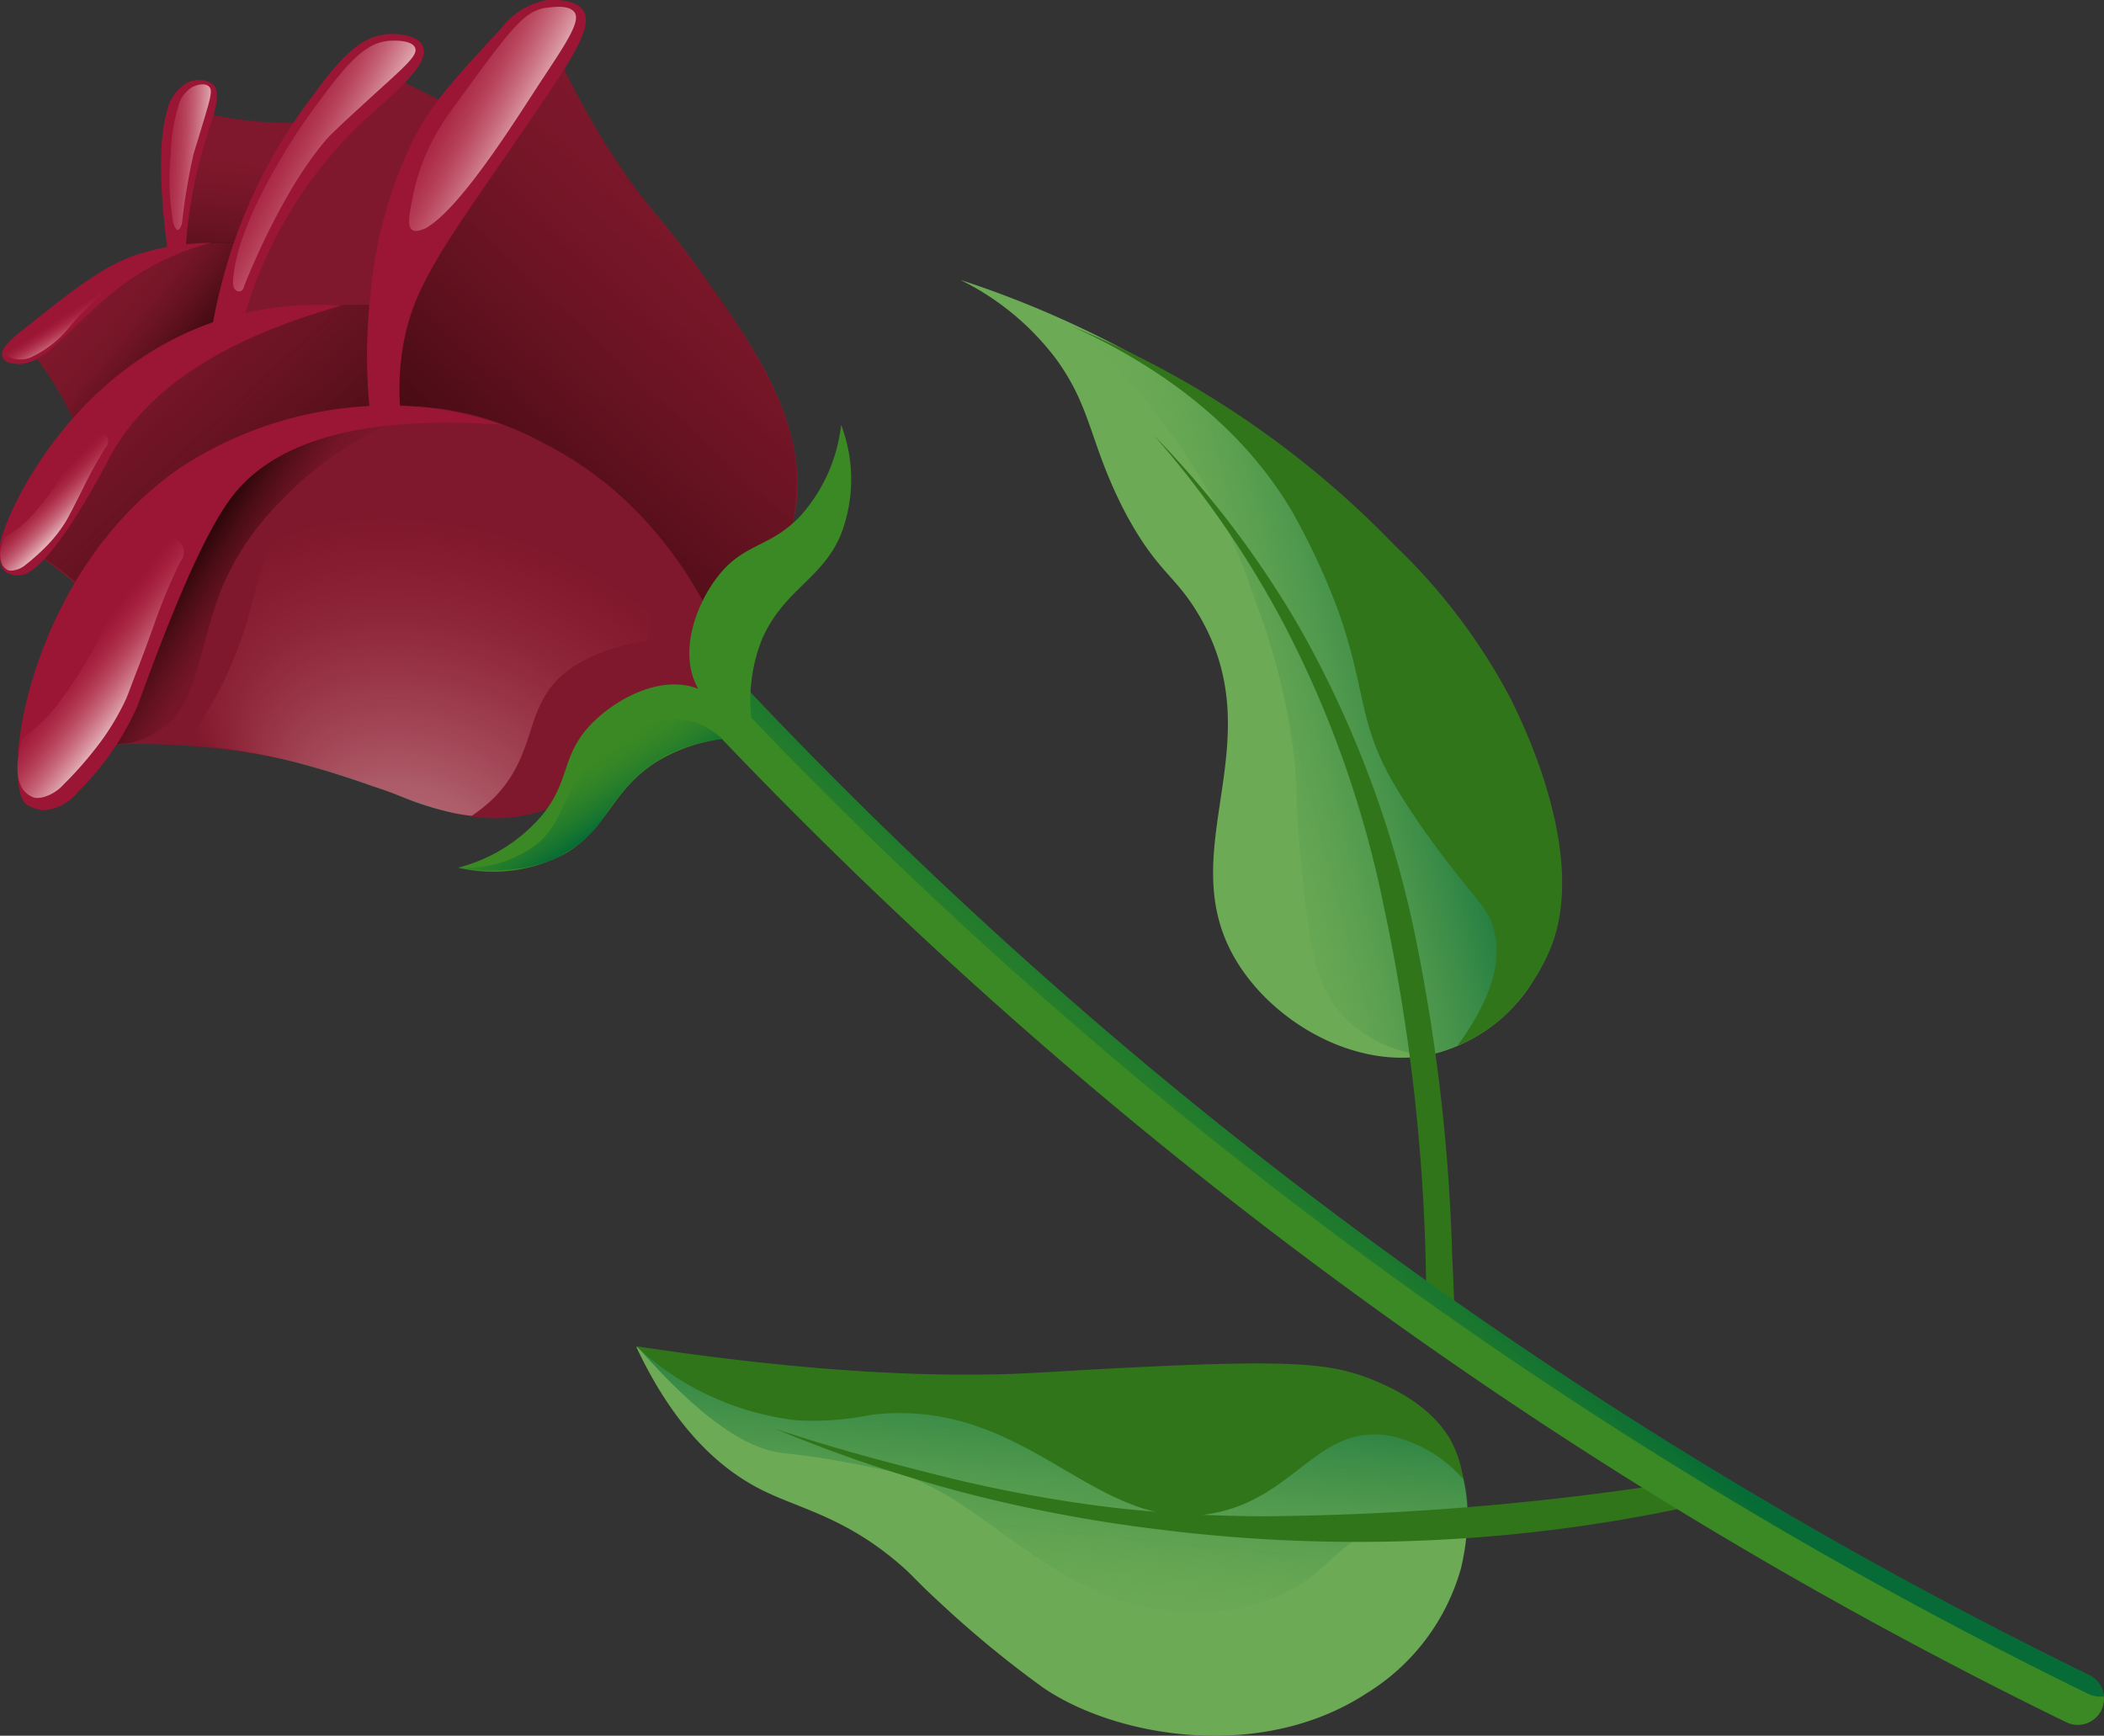 <svg id="Warstwa_1" data-name="Warstwa 1" xmlns="http://www.w3.org/2000/svg" xmlns:xlink="http://www.w3.org/1999/xlink" viewBox="0 0 113.59 93.72"><rect x="0" y="0" width="113.59" height="93.72" fill="#333333" stroke="none"/><defs><style>.cls-1{fill:#6caa55;}.cls-2{fill:url(#Gradient_bez_nazwy_36);}.cls-3{fill:#31751b;}.cls-4{fill:url(#Gradient_bez_nazwy_12);}.cls-5{fill:#3a8924;}.cls-6{fill:url(#Gradient_bez_nazwy_57);}.cls-7{fill:#7f182c;}.cls-8{fill:url(#Gradient_bez_nazwy_50);}.cls-9{fill:#9b1535;}.cls-10{fill:url(#Gradient_bez_nazwy_49);}.cls-11{fill:url(#Gradient_bez_nazwy_49-2);}.cls-12{fill:url(#Gradient_bez_nazwy_40);}.cls-13{fill:url(#Gradient_bez_nazwy_23);}.cls-14,.cls-15,.cls-16,.cls-17,.cls-18,.cls-19{opacity:0.73;}.cls-14{fill:url(#Gradient_bez_nazwy_48);}.cls-15{fill:url(#Gradient_bez_nazwy_42);}.cls-16{fill:url(#Gradient_bez_nazwy_42-2);}.cls-17{fill:url(#Gradient_bez_nazwy_42-3);}.cls-18{fill:url(#Gradient_bez_nazwy_48-2);}.cls-19{fill:url(#Gradient_bez_nazwy_48-3);}.cls-20{opacity:0.49;fill:url(#Gradient_bez_nazwy_53);}.cls-21{fill:url(#Gradient_bez_nazwy_56);}.cls-22{fill:url(#Gradient_bez_nazwy_56-2);}</style><linearGradient id="Gradient_bez_nazwy_36" x1="380.93" y1="2027.18" x2="369.14" y2="2012.08" gradientTransform="matrix(0.39, -0.92, 0.92, 0.39, -1935.64, -409.88)" gradientUnits="userSpaceOnUse"><stop offset="0" stop-color="#006837" stop-opacity="0.9"/><stop offset="0.45" stop-color="#398b47" stop-opacity="0.42"/><stop offset="0.82" stop-color="#6caa55" stop-opacity="0"/></linearGradient><linearGradient id="Gradient_bez_nazwy_12" x1="220.26" y1="2175.64" x2="204.21" y2="2178.84" gradientTransform="translate(-2087.27 -355.29) rotate(-72.95)" gradientUnits="userSpaceOnUse"><stop offset="0" stop-color="#006837" stop-opacity="0.9"/><stop offset="0.55" stop-color="#398b47" stop-opacity="0.42"/><stop offset="1" stop-color="#6caa55" stop-opacity="0"/></linearGradient><linearGradient id="Gradient_bez_nazwy_57" x1="234.76" y1="2189.11" x2="219.1" y2="2181.81" gradientTransform="translate(-2087.27 -355.29) rotate(-72.95)" gradientUnits="userSpaceOnUse"><stop offset="0.03" stop-color="#006837" stop-opacity="0.9"/><stop offset="0.49" stop-color="#1f7a2d" stop-opacity="0.42"/><stop offset="0.87" stop-color="#3a8924" stop-opacity="0"/></linearGradient><linearGradient id="Gradient_bez_nazwy_50" x1="316.17" y1="2047.21" x2="328.39" y2="2044.1" gradientTransform="translate(-2017.15 -380.02) rotate(-70.07)" gradientUnits="userSpaceOnUse"><stop offset="0.02" stop-color="#1c0303"/><stop offset="0.57" stop-color="#3e0a10" stop-opacity="0.45"/><stop offset="0.92" stop-color="#590f1a" stop-opacity="0"/></linearGradient><linearGradient id="Gradient_bez_nazwy_49" x1="314.71" y1="2042.8" x2="317.14" y2="2035.84" gradientTransform="translate(-2017.15 -380.02) rotate(-70.07)" gradientUnits="userSpaceOnUse"><stop offset="0.02" stop-color="#1c0303"/><stop offset="0.2" stop-color="#2f070a" stop-opacity="0.7"/><stop offset="0.64" stop-color="#4e0d16" stop-opacity="0.18"/><stop offset="1" stop-color="#590f1a" stop-opacity="0"/></linearGradient><linearGradient id="Gradient_bez_nazwy_49-2" x1="309.2" y1="2056.61" x2="320.96" y2="2034.18" xlink:href="#Gradient_bez_nazwy_49"/><linearGradient id="Gradient_bez_nazwy_40" x1="305.47" y1="2056.46" x2="333.01" y2="2068.2" gradientTransform="translate(-2017.15 -380.02) rotate(-70.07)" gradientUnits="userSpaceOnUse"><stop offset="0.06" stop-color="#1c0303"/><stop offset="0.29" stop-color="#2d0609" stop-opacity="0.72"/><stop offset="1" stop-color="#590f1a" stop-opacity="0"/></linearGradient><linearGradient id="Gradient_bez_nazwy_23" x1="307.44" y1="2044.32" x2="305.81" y2="2051.79" gradientTransform="translate(-2017.15 -380.02) rotate(-70.07)" gradientUnits="userSpaceOnUse"><stop offset="0.21" stop-color="#1c0303"/><stop offset="0.29" stop-color="#250506" stop-opacity="0.85"/><stop offset="0.7" stop-color="#4b0c15" stop-opacity="0.22"/><stop offset="1" stop-color="#590f1a" stop-opacity="0"/></linearGradient><linearGradient id="Gradient_bez_nazwy_48" x1="259.18" y1="2093.29" x2="260.66" y2="2089.26" gradientTransform="translate(-2063.01 -365.65) rotate(-71.92)" gradientUnits="userSpaceOnUse"><stop offset="0" stop-color="#fce7e6"/><stop offset="0.9" stop-color="#d64358" stop-opacity="0"/></linearGradient><linearGradient id="Gradient_bez_nazwy_42" x1="333.04" y1="2054.85" x2="334.04" y2="2048.17" gradientTransform="translate(-2017.15 -380.02) rotate(-70.07)" gradientUnits="userSpaceOnUse"><stop offset="0" stop-color="#fce7e6"/><stop offset="0.12" stop-color="#f6cfd1" stop-opacity="0.85"/><stop offset="0.41" stop-color="#e9949e" stop-opacity="0.49"/><stop offset="0.66" stop-color="#df6878" stop-opacity="0.23"/><stop offset="0.83" stop-color="#d84d61" stop-opacity="0.06"/><stop offset="0.92" stop-color="#d64358" stop-opacity="0"/></linearGradient><linearGradient id="Gradient_bez_nazwy_42-2" x1="327.56" y1="2046.94" x2="328.5" y2="2040.62" xlink:href="#Gradient_bez_nazwy_42"/><linearGradient id="Gradient_bez_nazwy_42-3" x1="-316.1" y1="2557.6" x2="-315.59" y2="2554.15" gradientTransform="translate(-2564.79 -61.55) rotate(-95.49)" xlink:href="#Gradient_bez_nazwy_42"/><linearGradient id="Gradient_bez_nazwy_48-2" x1="397.86" y1="1911.82" x2="398.7" y2="1909.55" gradientTransform="translate(-1899.09 -410.11) rotate(-65.28)" xlink:href="#Gradient_bez_nazwy_48"/><linearGradient id="Gradient_bez_nazwy_48-3" x1="599.17" y1="1534.26" x2="599.75" y2="1532.66" gradientTransform="matrix(0.61, -0.79, 0.79, 0.61, -1577.46, -441.61)" xlink:href="#Gradient_bez_nazwy_48"/><radialGradient id="Gradient_bez_nazwy_53" cx="306.33" cy="2059.82" fx="294.728" r="11.62" gradientTransform="matrix(0.34, -0.94, 1.43, 0.52, -3024.27, -745.2)" gradientUnits="userSpaceOnUse"><stop offset="0.04" stop-color="#fce7e6"/><stop offset="0.13" stop-color="#fadddd" stop-opacity="0.94"/><stop offset="0.29" stop-color="#f4c3c6" stop-opacity="0.78"/><stop offset="0.51" stop-color="#ea98a2" stop-opacity="0.52"/><stop offset="0.78" stop-color="#dc5e6f" stop-opacity="0.16"/><stop offset="0.9" stop-color="#d64358" stop-opacity="0"/></radialGradient><linearGradient id="Gradient_bez_nazwy_56" x1="238.38" y1="2144.89" x2="241.66" y2="2141.03" gradientTransform="translate(-2087.27 -355.29) rotate(-72.95)" gradientUnits="userSpaceOnUse"><stop offset="0.23" stop-color="#006837" stop-opacity="0.9"/><stop offset="0.65" stop-color="#1f7a2d" stop-opacity="0.42"/><stop offset="1" stop-color="#3a8924" stop-opacity="0"/></linearGradient><linearGradient id="Gradient_bez_nazwy_56-2" x1="-3035.41" y1="691.68" x2="-3031.59" y2="687.93" gradientTransform="matrix(-0.91, 0.42, 0.42, 0.91, -2997.46, 691.67)" xlink:href="#Gradient_bez_nazwy_56"/></defs><path class="cls-1" d="M77,57c-3.9.67-8.16-1.76-10.18-5-3.74-6,2.06-11.82-2.13-18.85C63.4,31,62.5,30.9,60.82,27.81c-2-3.77-1.82-5.7-3.8-8.42a14.41,14.41,0,0,0-5.18-4.28,54.81,54.81,0,0,1,17.31,9.35c3.65,2.94,9.88,8.08,13,16.76,1.11,3.12,2.95,8.29.34,12.17A8.91,8.91,0,0,1,77,57Z"/><path class="cls-2" d="M57.11,17.23c.93.43,2.27,1.06,3.88,1.86,1.39.69,2.46,1.24,2.65,1.34,1.89,1,6.72,4.11,12.07,10.7a47.25,47.25,0,0,1,5.35,7.8c2.2,4.1,3.44,6.47,3,9.64a10.17,10.17,0,0,1-4,7.12A8.52,8.52,0,0,1,77,57a7.35,7.35,0,0,1-4.35-2c-1.76-1.75-2-4.28-2.49-9.27-.26-2.79-.06-2.78-.3-4.86a34.91,34.91,0,0,0-2.11-8.46,32.08,32.08,0,0,0-6.53-11.52A28,28,0,0,0,57.11,17.23Z"/><path class="cls-3" d="M57.87,17.62c.65.26,1.63.69,2.8,1.25A51,51,0,0,1,75.3,29.45a32.13,32.13,0,0,1,6.19,8.15c.75,1.47,4.29,8.67,2.19,13.68A10.82,10.82,0,0,1,81,55.06a9.34,9.34,0,0,1-2.32,1.41C81,53.3,81,51.3,80.6,50c-.37-1.11-1-1.47-3-4.17-.39-.53-1.51-2.07-2.29-3.41-2-3.35-1.53-5.13-3.07-9.46a37.3,37.3,0,0,0-2.47-5.32C68.45,25.4,65.33,21,57.87,17.62Z"/><path class="cls-3" d="M78.55,72.53,77,71c0-.17,0-.42,0-.73a103.41,103.41,0,0,0-2.3-21.37,57.77,57.77,0,0,0-5.39-15.21,53.52,53.52,0,0,0-7-10.17,52.81,52.81,0,0,1,7.86,10.38,57.16,57.16,0,0,1,6.41,17.52A99.85,99.85,0,0,1,78.4,67.8C78.5,69.75,78.54,71.38,78.55,72.53Z"/><path class="cls-1" d="M34.35,72.72c2.2,4.69,4.8,6.75,6.82,7.75s4.38,1.44,7.26,3.87c.86.72.86.86,2.35,2.23a57.43,57.43,0,0,0,5.53,4.55c4,2.73,11.82,4,17.45.32a11.58,11.58,0,0,0,5.12-6.78c.14-.61,1.1-4.55-1-7.15-1.67-2-5.46-2.14-13-2.26l-11.14-.19A88.79,88.79,0,0,1,34.35,72.72Z"/><path class="cls-4" d="M79.24,82.24a8.65,8.65,0,0,0-5,.35c-1.77.73-2.38,1.8-3.76,2.77-3,2.09-6.68,1.68-7.69,1.56-6.08-.68-10.1-6.37-14.54-7.43-1.49-.35-3.09-.63-3.1-.63-1.61-.28-2.77-.39-3-.42-1.51-.19-3.91-1.35-7.73-5.72A124.22,124.22,0,0,0,57,74.26c9.84-.25,17.57-1.51,20.81,2.9A8.19,8.19,0,0,1,79.24,82.24Z"/><path class="cls-3" d="M79,79.87a7.26,7.26,0,0,0-4-2.35c-3.79-.62-5,3.19-9.23,4.13C59.19,83.12,55.65,75.34,47,76.4a15.76,15.76,0,0,1-4,.29,15.28,15.28,0,0,1-8.65-4c10.48,1.59,17.33,1.69,21.81,1.42l1.69-.1c11.62-.66,13.74-.45,16,.39,3.1,1.18,4.14,2.73,4.56,3.53A6.49,6.49,0,0,1,79,79.87Z"/><path class="cls-3" d="M91.3,80.64a.72.72,0,0,1-.52.8A84.41,84.41,0,0,1,79.89,83a85.75,85.75,0,0,1-17.41-.43,80.46,80.46,0,0,1-9.43-1.72,76.77,76.77,0,0,1-11.21-3.71c3.62,1.21,6.78,2,9.25,2.62a76.26,76.26,0,0,0,9.06,1.65,73.86,73.86,0,0,0,8.09.46,151.53,151.53,0,0,0,22.2-1.82A.73.73,0,0,1,91.3,80.64Z"/><path class="cls-5" d="M113.53,92.13a1.8,1.8,0,0,1-.08.21,1.42,1.42,0,0,1-1.9.65A255,255,0,0,1,59.2,58.92a255.87,255.87,0,0,1-24.85-24A1.42,1.42,0,0,1,36.46,33,253.68,253.68,0,0,0,61,56.75a252.18,252.18,0,0,0,51.76,33.69A1.42,1.42,0,0,1,113.53,92.13Z"/><path class="cls-6" d="M112.79,90.44A252.18,252.18,0,0,1,61,56.75,253.68,253.68,0,0,1,36.46,33a1.43,1.43,0,0,0-1.25-.45,1.44,1.44,0,0,0,.36.84,255.72,255.72,0,0,0,24.84,24,255.05,255.05,0,0,0,52.35,34.08,1.58,1.58,0,0,0,.82.13A1.4,1.4,0,0,0,112.79,90.44Z"/><path class="cls-7" d="M11,6.11a23.25,23.25,0,0,0,2.65.42c3.45.35,4.88-.32,6.35.57a5,5,0,0,1,2,3C23.35,14.32,21.67,21,18,21.75c-2.89.62-6.09-2.65-7.44-5.4C8.22,11.56,10.65,6.72,11,6.11Z"/><path class="cls-8" d="M11,6.05a22.8,22.8,0,0,0,2.65.43c3.45.34,4.88-.32,6.35.56a5,5,0,0,1,2,3c1.43,4.26-.25,10.92-3.9,11.7-2.89.62-6.09-2.65-7.44-5.41C8.24,11.5,10.67,6.67,11,6.05Z"/><path class="cls-9" d="M9,6.07a2.37,2.37,0,0,1,1-1.54,1.41,1.41,0,0,1,1.48,0c.54.5,0,1.84-.31,2.8A25.5,25.5,0,0,0,10,13.87l-.86.19C9,13.27,8.3,8.45,9,6.07Z"/><path class="cls-7" d="M1.55,18.82a18.24,18.24,0,0,1,1.72,2.49c1.76,3.12,1.42,4.85,2.3,6.26,2,3.13,10.18,5,14,.31,3.18-3.81,1.76-10-1.58-12.79C13.94,11.66,6.1,12.58,1.55,18.82Z"/><path class="cls-10" d="M1.52,18.79a16.42,16.42,0,0,1,1.72,2.48C5,24.39,4.66,26.12,5.55,27.53c2,3.13,10.18,4.95,14,.31,3.17-3.8,1.75-10-1.59-12.79C13.91,11.63,6.07,12.54,1.52,18.79Z"/><path class="cls-7" d="M20.43,3.8a20.2,20.2,0,0,0-5.68,6.63c-.83,1.57-3.81,7.19-1.83,13.45C14.45,28.69,19.29,35.1,26,34.6c6.94-.52,11.37-8.15,11.25-14.21a14.5,14.5,0,0,0-3.72-9c-1.6-1.71-4-2.95-8.76-5.44C23,5,21.45,4.27,20.43,3.8Z"/><path class="cls-9" d="M16.94,5.1C18.63,2.75,19.63,2,20.83,1.85c.71-.07,1.79.07,2,.66.45,1.05-2,2.87-3.64,4.44a23.5,23.5,0,0,0-6.12,10.57l-1.73.81a31.11,31.11,0,0,1,1.13-4.76A28.26,28.26,0,0,1,16.94,5.1Z"/><path class="cls-7" d="M1.86,29.86A16.84,16.84,0,0,1,4.58,32a17.2,17.2,0,0,1,4.19,6.3,20.55,20.55,0,0,0,16.94.35c8.69-3.91,10.91-12.47,11.16-13.49A23.85,23.85,0,0,0,30,19.49c-1.91-1-8-4.33-15-2.48C5.67,19.46,2.18,29,1.86,29.86Z"/><path class="cls-11" d="M1.93,29.85a16.84,16.84,0,0,1,2.72,2.09,17.25,17.25,0,0,1,4.19,6.3,20.52,20.52,0,0,0,16.94.34c8.69-3.9,10.91-12.46,11.15-13.48a23.78,23.78,0,0,0-6.85-5.62c-1.91-1-8-4.33-15-2.48C5.74,19.45,2.25,29,1.93,29.85Z"/><path class="cls-7" d="M38.46,36.94a21.33,21.33,0,0,0,1.81-2.55,20,20,0,0,0,2.71-7c.6-4.73-2.36-8.84-5.5-13.2C35.7,11.72,34.77,11.07,32.83,8A46.68,46.68,0,0,1,29.61,1.9a19.82,19.82,0,0,0-4.82,4.44c-.31.39-6.73,9-3.34,18.77,2.68,7.73,10.79,14.2,15.59,12.6A4.81,4.81,0,0,0,38.46,36.94Z"/><path class="cls-12" d="M37.65,37.92a25.24,25.24,0,0,0-2.86-5.29,22.41,22.41,0,0,0-10-8.24,19.86,19.86,0,0,0-4-1.09A22.25,22.25,0,0,1,20.48,20,21.8,21.8,0,0,1,25.56,5.4a20,20,0,0,1,4.05-3.5,45.24,45.24,0,0,0,2.67,5.18c.27.44,1,1.7,2.18,3.27,1.27,1.76,1.77,2.21,3,3.86a36,36,0,0,1,2.77,4c1.45,2.49,2.81,4.83,2.78,7.94A13.66,13.66,0,0,1,42,31a16.42,16.42,0,0,1-1.91,3.62,17.06,17.06,0,0,1-1,1.63A16.65,16.65,0,0,1,37.65,37.92Z"/><path class="cls-9" d="M20,22.45a28.56,28.56,0,0,1,0-6.52,23.4,23.4,0,0,1,2.46-8.67c.92-1.75,2.16-3.09,4.64-5.78A4,4,0,0,1,29.54,0c.09,0,1.45-.12,1.92.53.7,1-.82,3-4.23,8-3.74,5.38-5,7.32-5.48,10.21a14.1,14.1,0,0,0-.14,3.42Z"/><path class="cls-7" d="M35.28,40.12a17.44,17.44,0,0,1-6.22,3.73c-5.19,1.46-8-2.3-17-3.4a37.32,37.32,0,0,0-6-.25,11.62,11.62,0,0,1-.54-5.3c.62-4.49,3.87-7.21,5.73-8.77A16.21,16.21,0,0,1,20,22a16,16,0,0,1,9.33,1.92C36,27.27,38.64,33.6,39.39,35.59A22.66,22.66,0,0,1,35.28,40.12Z"/><path class="cls-13" d="M6.09,40.2l.51-.05a2.48,2.48,0,0,0,.53-.06,4.53,4.53,0,0,0,2.18-1.26c1.41-1.44,1.61-4.57,2.74-7.25a14.65,14.65,0,0,1,3.11-4.52A18.53,18.53,0,0,1,23.41,22a18.83,18.83,0,0,0-8.08,1.31c-4.45,1.81-10.58,6.4-10.5,12.37A9.8,9.8,0,0,0,6.09,40.2Z"/><path class="cls-9" d="M2.33,43.75a2.61,2.61,0,0,0,1.89-1,15.19,15.19,0,0,0,3.19-4.6c1-2.7,3.2-8.83,5.13-11.35,1.7-2.2,5.41-4.51,14.54-3.87a19,19,0,0,0-5-1,20.44,20.44,0,0,0-12.4,3.36C1.45,31,0,42.4,1.43,43.43A2,2,0,0,0,2.33,43.75Z"/><path class="cls-14" d="M1.12,42.41A2.59,2.59,0,0,1,1,40.88a5,5,0,0,1,.18-1A10.44,10.44,0,0,0,3,38.18a24.41,24.41,0,0,0,3.51-6.37,6.2,6.2,0,0,1,2-2.53,1.09,1.09,0,0,1,.85-.2.74.74,0,0,1,.47.34.83.83,0,0,1-.1.92C9,31.84,8.57,33,8.27,33.86c-.15.42-.47,1.32-1,2.67-.26.7-.4,1.06-.47,1.22a13.43,13.43,0,0,1-1.67,2.7,19.94,19.94,0,0,1-1.69,1.9,2.3,2.3,0,0,1-1,.66,1.38,1.38,0,0,1-.56.07A1.22,1.22,0,0,1,1.12,42.41Z"/><path class="cls-15" d="M22.25,12.41c-.19-.12-.24-.48,0-1.6a11,11,0,0,1,1.16-3.33,12.37,12.37,0,0,1,1-1.58c3.25-4.49,3.86-5.24,5-5.47.18,0,1.26-.25,1.61.24s-.53,1.77-1.79,3.68c-1.35,2.06-4.41,7-6.3,8C22.81,12.38,22.46,12.56,22.25,12.41Z"/><path class="cls-16" d="M13,15.72a.29.29,0,0,1-.27-.05c-.17-.12-.15-.42-.15-.53.22-3.51,4-8.78,4-8.78,2.16-3,3.1-4.06,4.47-4.16.07,0,1.17-.08,1.36.38s-.74,1.15-3,3.24C18.44,6.7,18,7.14,17.8,7.33c-2.47,2.7-4.49,7.76-4.62,8.12A.39.39,0,0,1,13,15.72Z"/><path class="cls-17" d="M9.73,12.29a.24.24,0,0,1-.13.13c-.11,0-.22-.27-.24-.35A13.35,13.35,0,0,1,9.22,8.3a9.16,9.16,0,0,1,.39-2.5,1.7,1.7,0,0,1,.79-1.11c.22-.11.68-.24.9,0s0,.8-.63,2.91c-.15.47-.22.71-.24.8A34.18,34.18,0,0,0,9.83,12,.73.73,0,0,1,9.73,12.29Z"/><path class="cls-9" d="M18.41,16.51a17.52,17.52,0,0,0-4.7.29C4.29,18.68.24,27.78,0,29.41c0,.3-.14,1.11.31,1.47a1.12,1.12,0,0,0,.83.17c1.63-.19,4.7-6.21,4.72-6.24C7.29,22.07,10.46,18.74,18.41,16.51Z"/><path class="cls-9" d="M11.41,13.11a13.87,13.87,0,0,0-3.59.51C5.77,14.19,4.19,15.45,1,18c-.33.27-1,.82-.88,1.22s.58.4.71.42C2.5,19.92,4.16,17,7.17,15A13.78,13.78,0,0,1,11.41,13.11Z"/><path class="cls-18" d="M.08,30.37a1.44,1.44,0,0,1,0-.87A3.05,3.05,0,0,1,.25,29a6.07,6.07,0,0,0,1.15-.83,13.51,13.51,0,0,0,2.39-3.34A3.49,3.49,0,0,1,5.08,23.5a.66.66,0,0,1,.49-.06.49.49,0,0,1,.24.22.5.5,0,0,1-.12.52c-.49.79-.83,1.43-1.05,1.87-.11.22-.35.71-.72,1.43-.2.38-.3.57-.35.65a7.67,7.67,0,0,1-1.11,1.41,11.92,11.92,0,0,1-1.07.95,1.31,1.31,0,0,1-.63.3.63.63,0,0,1-.32,0A.67.67,0,0,1,.08,30.37Z"/><path class="cls-19" d="M.32,19.11c-.09-.19.1-.45.2-.58A1.6,1.6,0,0,1,1,18.09c.65-.41,3.74-2.72,4.33-3.16a2.83,2.83,0,0,1,1.48-.59c.15,0,.47,0,.51.09s-1.13.74-2,1.61l-.61.59c-.24.23-.35.33-.51.51s-.36.41-.43.49a5.8,5.8,0,0,1-2.16,1.69,1.67,1.67,0,0,1-.61.09,1.08,1.08,0,0,1-.42-.11C.44,19.24.36,19.2.32,19.11Z"/><path class="cls-20" d="M10,40.22a31.34,31.34,0,0,1,6.43,1.07c2.05.56,3.73,1.18,3.73,1.18.75.23,1.29.46,1.45.52a16.6,16.6,0,0,0,2.8.89,10.47,10.47,0,0,0,1.06.17,8.93,8.93,0,0,0,1.23-1c1.84-1.91,1.77-3.84,2.66-5.36C30,36.48,31.5,35.17,35,34.56a7.78,7.78,0,0,1,.57-2.35,7.68,7.68,0,0,1,1.1-1.85c-3.75-4.56-9.28-6.9-14.4-5.86-1.15.24-5.29,1.07-7.32,4.33-1.38,2.21-1,4.27-3.08,8.37A23.56,23.56,0,0,1,10,40.22Z"/><path class="cls-5" d="M40.08,39.83a4.44,4.44,0,0,0-2.15-2.54c-2.1-1-4.71.43-6.07,1.87-1.56,1.66-1.08,3-2.58,4.84a8.8,8.8,0,0,1-4.55,2.85,8.25,8.25,0,0,0,5.84-.79c2.27-1.37,2.48-3.47,5-5A9,9,0,0,1,40.08,39.83Z"/><path class="cls-21" d="M32.38,40.68c-2.22,2.15-1.82,3.65-3.45,4.94a6.41,6.41,0,0,1-4.2,1.23,10.61,10.61,0,0,0,3,.08A7.12,7.12,0,0,0,30,46.34a7,7,0,0,0,1.63-1.08c.9-.79.83-1.11,1.82-2.29a7.81,7.81,0,0,1,2.59-2.23,8.93,8.93,0,0,1,1.63-.59A7.82,7.82,0,0,1,39,39.91,4,4,0,0,0,37.52,39a4.13,4.13,0,0,0-2.27,0A6,6,0,0,0,32.38,40.68Z"/><path class="cls-5" d="M40.61,39.12a4.51,4.51,0,0,1-2.82-1.78c-1.26-1.94-.23-4.72,1-6.26,1.42-1.79,2.78-1.49,4.43-3.23a8.86,8.86,0,0,0,2.19-4.91,8.26,8.26,0,0,1,0,5.89c-1,2.44-3.09,3-4.26,5.66A8.85,8.85,0,0,0,40.61,39.12Z"/><path class="cls-22" d="M40.37,31.37c2.17-2.54,3.43-2.42,4.42-4.1a6.49,6.49,0,0,0,.63-4.33,10.75,10.75,0,0,1,.49,2.94,7.34,7.34,0,0,1-.26,2.38A7,7,0,0,1,44.81,30c-.66,1-1,1-2,2.12A7.74,7.74,0,0,0,41,35a9.45,9.45,0,0,0-.36,1.7,9,9,0,0,0,0,2.1,3.48,3.48,0,0,1-1.76-1.55,3.73,3.73,0,0,1-.23-2.71A7.47,7.47,0,0,1,40.37,31.37Z"/></svg>